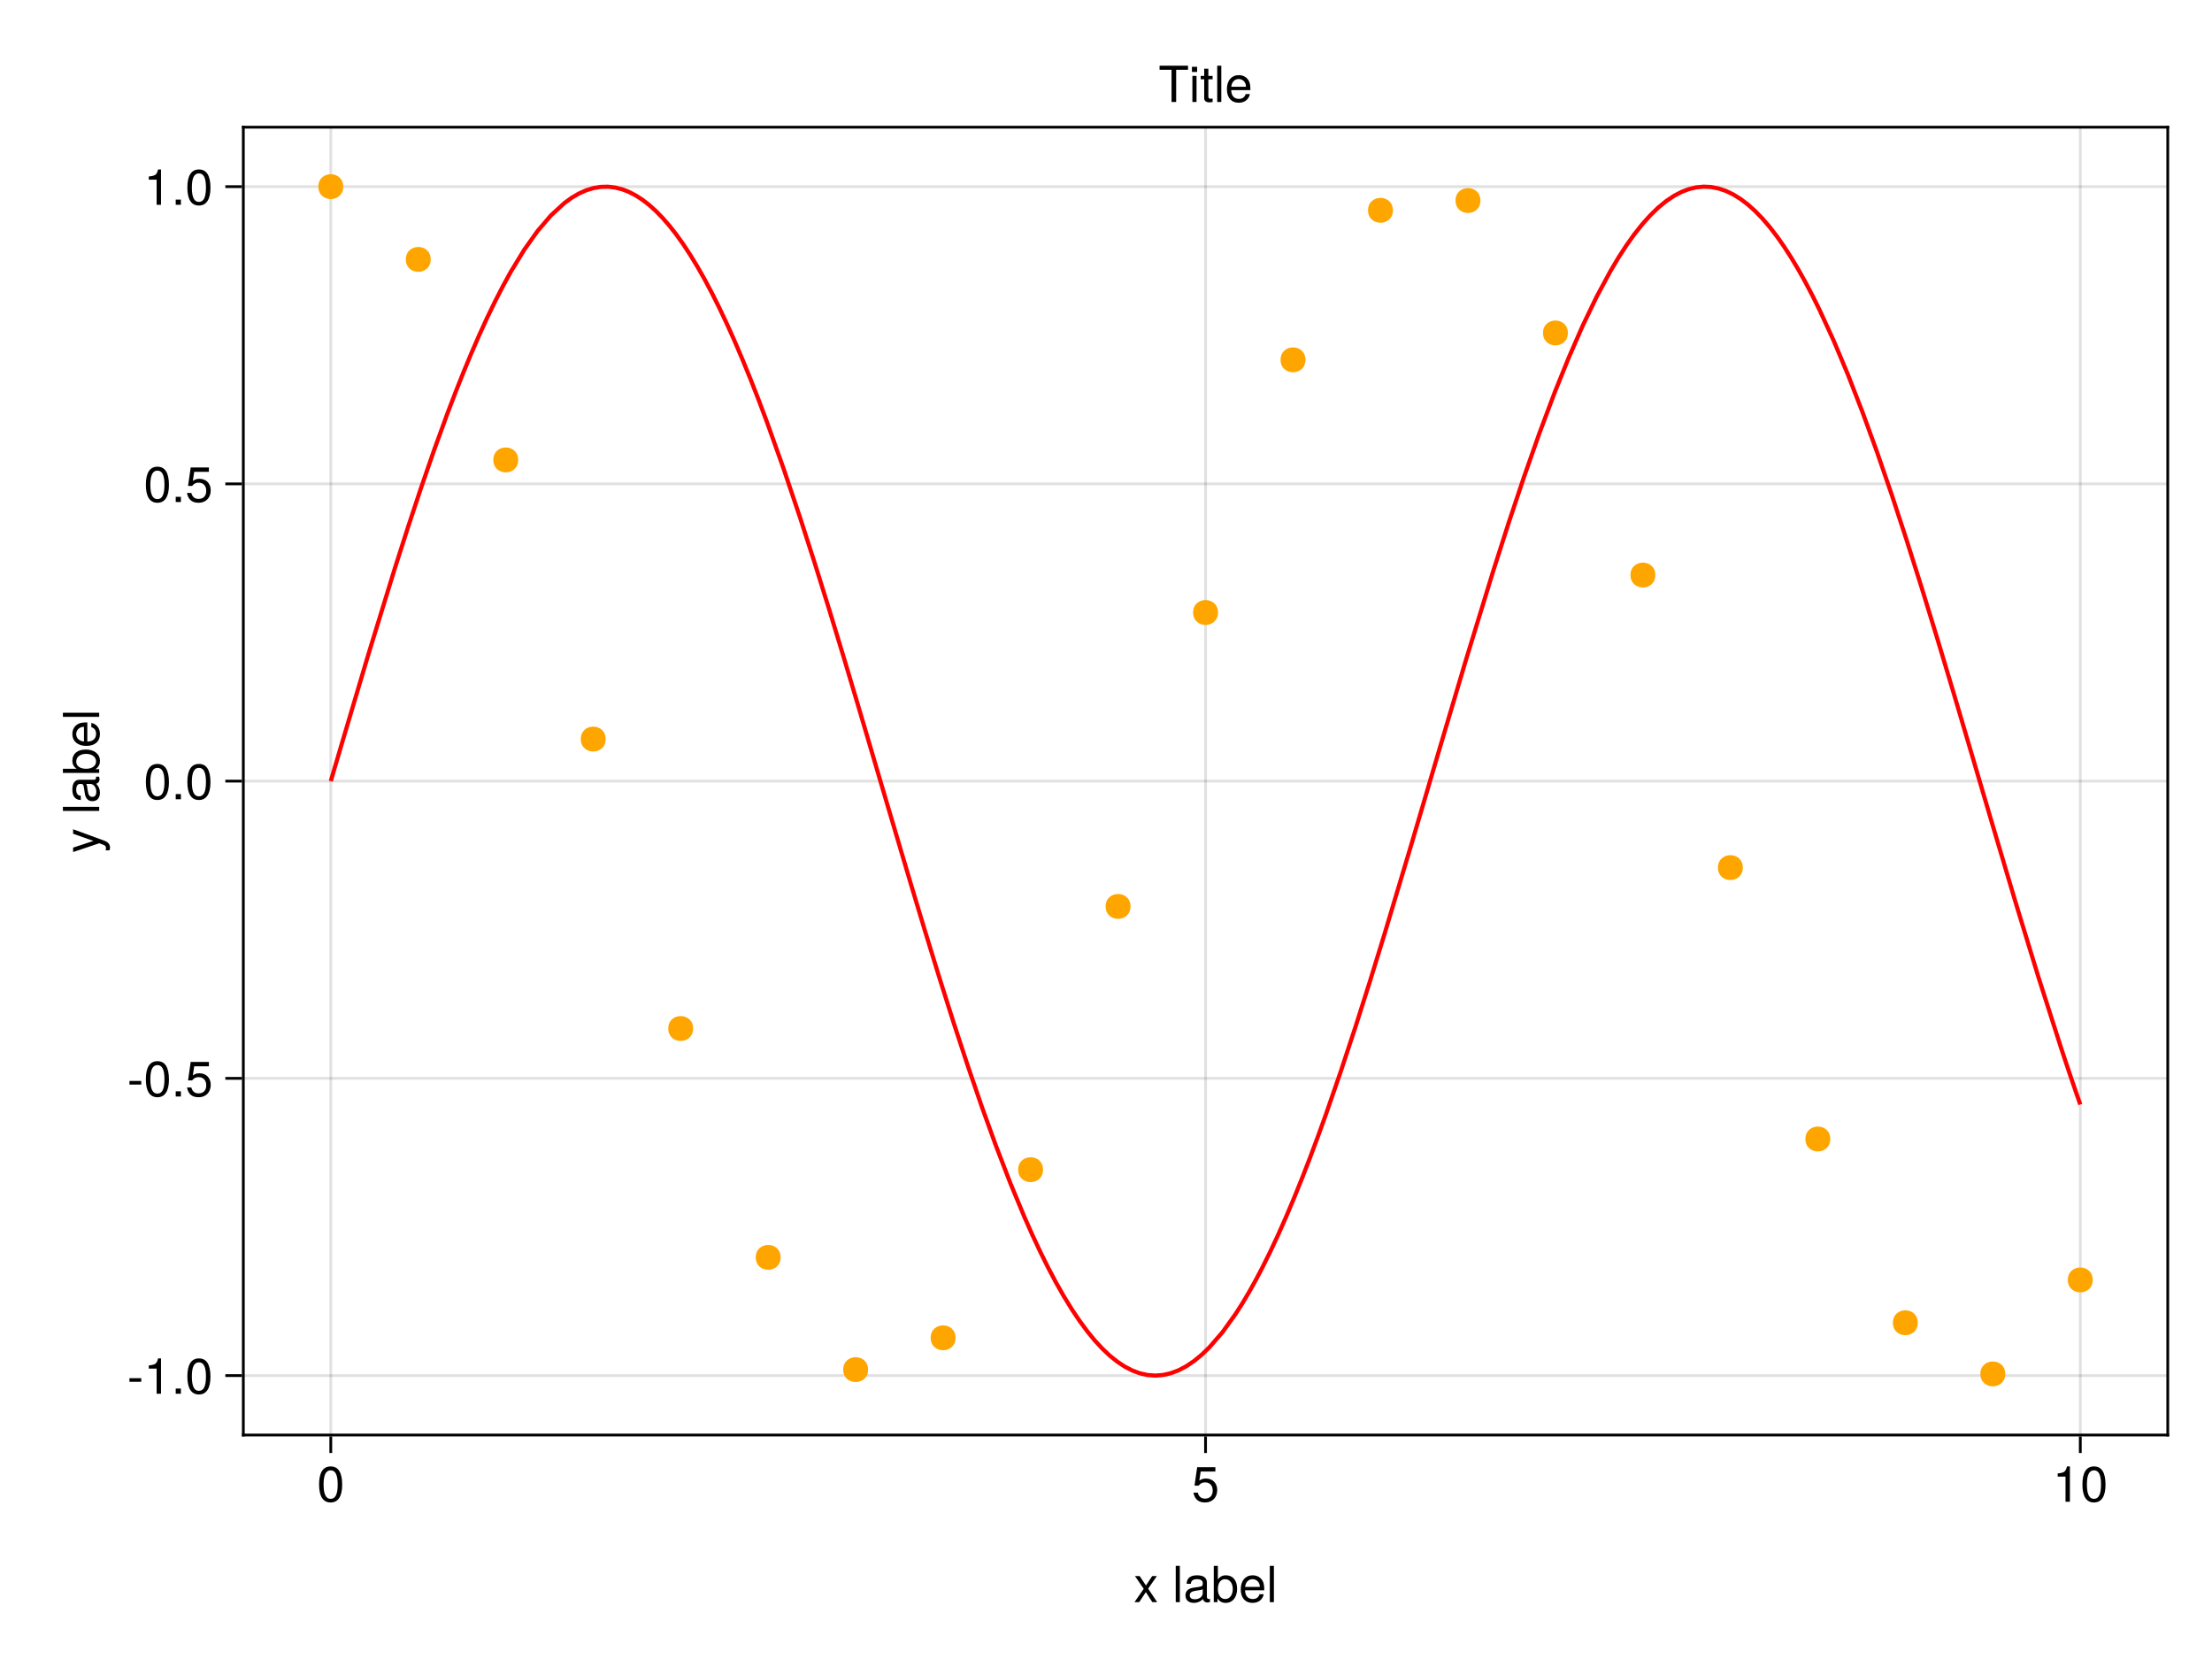<?xml version="1.0" encoding="UTF-8"?>
<svg xmlns="http://www.w3.org/2000/svg" xmlns:xlink="http://www.w3.org/1999/xlink" width="600pt" height="450pt" viewBox="0 0 600 450" version="1.1">
<defs>
<g>
<symbol overflow="visible" id="glyph0-0-sLM16N24">
<path style="stroke:none;" d=""/>
</symbol>
<symbol overflow="visible" id="glyph0-1-sLM16N24">
<path style="stroke:none;" d="M 6.391 0 L 3.938 -3.656 L 6.312 -7.078 L 5.047 -7.078 L 3.344 -4.516 L 1.641 -7.078 L 0.359 -7.078 L 2.734 -3.609 L 0.234 0 L 1.516 0 L 3.312 -2.719 L 5.078 0 Z M 6.391 0 "/>
</symbol>
<symbol overflow="visible" id="glyph0-2-sLM16N24">
<path style="stroke:none;" d="M 6.922 -3.219 C 6.922 -4.234 6.844 -4.891 6.641 -5.406 C 6.188 -6.578 5.109 -7.281 3.781 -7.281 C 1.812 -7.281 0.547 -5.812 0.547 -3.5 C 0.547 -1.172 1.766 0.203 3.75 0.203 C 5.375 0.203 6.5 -0.719 6.781 -2.141 L 5.641 -2.141 C 5.328 -1.219 4.703 -0.844 3.797 -0.844 C 2.625 -0.844 1.734 -1.594 1.719 -3.219 Z M 5.719 -4.219 C 5.719 -4.219 5.719 -4.156 5.703 -4.125 L 1.734 -4.125 C 1.844 -5.391 2.625 -6.234 3.766 -6.234 C 4.875 -6.234 5.719 -5.312 5.719 -4.219 Z M 5.719 -4.219 "/>
</symbol>
<symbol overflow="visible" id="glyph0-3-sLM16N24">
<path style="stroke:none;" d="M 6.922 -3.172 C 6.922 -5.062 5.672 -6.297 3.828 -6.297 C 3.156 -6.297 2.625 -6.125 2.062 -5.719 L 2.438 -8.188 L 6.422 -8.188 L 6.422 -9.375 L 1.484 -9.375 L 0.766 -4.359 L 1.859 -4.359 C 2.422 -5.016 2.875 -5.25 3.625 -5.25 C 4.906 -5.25 5.703 -4.422 5.703 -3.016 C 5.703 -1.641 4.906 -0.844 3.625 -0.844 C 2.578 -0.844 1.938 -1.375 1.656 -2.453 L 0.469 -2.453 C 0.859 -0.547 1.938 0.203 3.641 0.203 C 5.578 0.203 6.922 -1.141 6.922 -3.172 Z M 6.922 -3.172 "/>
</symbol>
<symbol overflow="visible" id="glyph1-0-sLM16N24">
<path style="stroke:none;" d=""/>
</symbol>
<symbol overflow="visible" id="glyph1-1-sLM16N24">
<path style="stroke:none;" d=""/>
</symbol>
<symbol overflow="visible" id="glyph1-2-sLM16N24">
<path style="stroke:none;" d="M 2.031 0 L 2.031 -9.844 L 0.922 -9.844 L 0.922 0 Z M 2.031 0 "/>
</symbol>
<symbol overflow="visible" id="glyph1-3-sLM16N24">
<path style="stroke:none;" d="M 6.844 -4.609 C 6.844 -7.922 5.797 -9.578 3.719 -9.578 C 1.641 -9.578 0.578 -7.891 0.578 -4.688 C 0.578 -1.453 1.656 0.203 3.719 0.203 C 5.734 0.203 6.844 -1.453 6.844 -4.609 Z M 5.625 -4.719 C 5.625 -2 5.016 -0.781 3.688 -0.781 C 2.438 -0.781 1.797 -2.047 1.797 -4.672 C 1.797 -7.297 2.438 -8.516 3.719 -8.516 C 5 -8.516 5.625 -7.281 5.625 -4.719 Z M 5.625 -4.719 "/>
</symbol>
<symbol overflow="visible" id="glyph2-0-sLM16N24">
<path style="stroke:none;" d=""/>
</symbol>
<symbol overflow="visible" id="glyph2-1-sLM16N24">
<path style="stroke:none;" d="M 2.031 0 L 2.031 -9.844 L 0.922 -9.844 L 0.922 0 Z M 2.031 0 "/>
</symbol>
<symbol overflow="visible" id="glyph2-2-sLM16N24">
<path style="stroke:none;" d="M 7.219 -0.031 L 7.219 -0.875 C 7.094 -0.844 7.047 -0.844 6.984 -0.844 C 6.594 -0.844 6.375 -1.047 6.375 -1.406 L 6.375 -5.344 C 6.375 -6.594 5.453 -7.281 3.719 -7.281 C 2 -7.281 0.938 -6.609 0.875 -4.984 L 2.016 -4.984 C 2.109 -5.844 2.625 -6.234 3.672 -6.234 C 4.688 -6.234 5.25 -5.859 5.25 -5.188 L 5.25 -4.891 C 5.25 -4.422 4.969 -4.219 4.078 -4.109 C 2.484 -3.906 2.234 -3.844 1.812 -3.672 C 0.984 -3.328 0.562 -2.703 0.562 -1.844 C 0.562 -0.547 1.453 0.203 2.891 0.203 C 3.797 0.203 4.672 -0.172 5.297 -0.844 C 5.406 -0.297 5.906 0.094 6.453 0.094 C 6.688 0.094 6.859 0.062 7.219 -0.031 Z M 5.25 -2.438 C 5.25 -1.438 4.219 -0.781 3.125 -0.781 C 2.25 -0.781 1.734 -1.094 1.734 -1.859 C 1.734 -2.609 2.234 -2.922 3.438 -3.109 C 4.625 -3.266 4.875 -3.328 5.25 -3.5 Z M 5.25 -2.438 "/>
</symbol>
<symbol overflow="visible" id="glyph2-3-sLM16N24">
<path style="stroke:none;" d="M 7.062 -3.625 C 7.062 -5.906 5.906 -7.281 4.031 -7.281 C 3.062 -7.281 2.375 -6.906 1.844 -6.109 L 1.844 -9.844 L 0.734 -9.844 L 0.734 0 L 1.734 0 L 1.734 -1.016 C 2.281 -0.188 3 0.203 3.984 0.203 C 5.844 0.203 7.062 -1.328 7.062 -3.625 Z M 5.891 -3.547 C 5.891 -1.938 5.047 -0.844 3.828 -0.844 C 2.625 -0.844 1.844 -1.938 1.844 -3.531 C 1.844 -5.203 2.625 -6.281 3.828 -6.219 C 5.078 -6.219 5.891 -5.125 5.891 -3.547 Z M 5.891 -3.547 "/>
</symbol>
<symbol overflow="visible" id="glyph3-0-sLM16N24">
<path style="stroke:none;" d=""/>
</symbol>
<symbol overflow="visible" id="glyph3-1-sLM16N24">
<path style="stroke:none;" d="M 6.844 -4.609 C 6.844 -7.922 5.797 -9.578 3.719 -9.578 C 1.641 -9.578 0.578 -7.891 0.578 -4.688 C 0.578 -1.453 1.656 0.203 3.719 0.203 C 5.734 0.203 6.844 -1.453 6.844 -4.609 Z M 5.625 -4.719 C 5.625 -2 5.016 -0.781 3.688 -0.781 C 2.438 -0.781 1.797 -2.047 1.797 -4.672 C 1.797 -7.297 2.438 -8.516 3.719 -8.516 C 5 -8.516 5.625 -7.281 5.625 -4.719 Z M 5.625 -4.719 "/>
</symbol>
<symbol overflow="visible" id="glyph3-2-sLM16N24">
<path style="stroke:none;" d="M 3.828 -3.234 L 3.828 -4.219 L 0.625 -4.219 L 0.625 -3.234 Z M 3.828 -3.234 "/>
</symbol>
<symbol overflow="visible" id="glyph4-0-sLM16N24">
<path style="stroke:none;" d=""/>
</symbol>
<symbol overflow="visible" id="glyph4-1-sLM16N24">
<path style="stroke:none;" d="M 4.688 0 L 4.688 -9.578 L 3.906 -9.578 C 3.484 -8.094 3.219 -7.891 1.375 -7.672 L 1.375 -6.812 L 3.5 -6.812 L 3.5 0 Z M 4.688 0 "/>
</symbol>
<symbol overflow="visible" id="glyph5-0-sLM16N24">
<path style="stroke:none;" d=""/>
</symbol>
<symbol overflow="visible" id="glyph5-1-sLM16N24">
<path style="stroke:none;" d="M -7.078 -6.453 L -7.078 -5.234 L -1.562 -3.281 L -7.078 -1.469 L -7.078 -0.266 L 0.031 -2.656 L 1.141 -2.234 C 1.641 -2.031 1.844 -1.812 1.844 -1.328 C 1.844 -1.156 1.812 -0.969 1.75 -0.734 L 2.766 -0.734 C 2.891 -0.953 2.938 -1.188 2.938 -1.484 C 2.938 -2.281 2.5 -2.922 1.484 -3.312 Z M -7.078 -6.453 "/>
</symbol>
<symbol overflow="visible" id="glyph5-2-sLM16N24">
<path style="stroke:none;" d="M 0 -2.031 L -9.844 -2.031 L -9.844 -0.922 L 0 -0.922 Z M 0 -2.031 "/>
</symbol>
<symbol overflow="visible" id="glyph5-3-sLM16N24">
<path style="stroke:none;" d="M -3.625 -7.062 C -5.906 -7.062 -7.281 -5.906 -7.281 -4.031 C -7.281 -3.062 -6.906 -2.375 -6.109 -1.844 L -9.844 -1.844 L -9.844 -0.734 L 0 -0.734 L 0 -1.734 L -1.016 -1.734 C -0.188 -2.281 0.203 -3 0.203 -3.984 C 0.203 -5.844 -1.328 -7.062 -3.625 -7.062 Z M -3.547 -5.891 C -1.938 -5.891 -0.844 -5.047 -0.844 -3.828 C -0.844 -2.625 -1.938 -1.844 -3.531 -1.844 C -5.203 -1.844 -6.281 -2.625 -6.219 -3.828 C -6.219 -5.078 -5.125 -5.891 -3.547 -5.891 Z M -3.547 -5.891 "/>
</symbol>
<symbol overflow="visible" id="glyph6-0-sLM16N24">
<path style="stroke:none;" d=""/>
</symbol>
<symbol overflow="visible" id="glyph6-1-sLM16N24">
<path style="stroke:none;" d=""/>
</symbol>
<symbol overflow="visible" id="glyph6-2-sLM16N24">
<path style="stroke:none;" d="M 0 -2.031 L -9.844 -2.031 L -9.844 -0.922 L 0 -0.922 Z M 0 -2.031 "/>
</symbol>
<symbol overflow="visible" id="glyph7-0-sLM16N24">
<path style="stroke:none;" d=""/>
</symbol>
<symbol overflow="visible" id="glyph7-1-sLM16N24">
<path style="stroke:none;" d="M -0.031 -7.219 L -0.875 -7.219 C -0.844 -7.094 -0.844 -7.047 -0.844 -6.984 C -0.844 -6.594 -1.047 -6.375 -1.406 -6.375 L -5.344 -6.375 C -6.594 -6.375 -7.281 -5.453 -7.281 -3.719 C -7.281 -2 -6.609 -0.938 -4.984 -0.875 L -4.984 -2.016 C -5.844 -2.109 -6.234 -2.625 -6.234 -3.672 C -6.234 -4.688 -5.859 -5.25 -5.188 -5.25 L -4.891 -5.25 C -4.422 -5.25 -4.219 -4.969 -4.109 -4.078 C -3.906 -2.484 -3.844 -2.234 -3.672 -1.812 C -3.328 -0.984 -2.703 -0.562 -1.844 -0.562 C -0.547 -0.562 0.203 -1.453 0.203 -2.891 C 0.203 -3.797 -0.172 -4.672 -0.844 -5.297 C -0.297 -5.406 0.094 -5.906 0.094 -6.453 C 0.094 -6.688 0.062 -6.859 -0.031 -7.219 Z M -2.438 -5.25 C -1.438 -5.25 -0.781 -4.219 -0.781 -3.125 C -0.781 -2.25 -1.094 -1.734 -1.859 -1.734 C -2.609 -1.734 -2.922 -2.234 -3.109 -3.438 C -3.266 -4.625 -3.328 -4.875 -3.5 -5.25 Z M -2.438 -5.25 "/>
</symbol>
<symbol overflow="visible" id="glyph8-0-sLM16N24">
<path style="stroke:none;" d=""/>
</symbol>
<symbol overflow="visible" id="glyph8-1-sLM16N24">
<path style="stroke:none;" d="M -3.219 -6.922 C -4.234 -6.922 -4.891 -6.844 -5.406 -6.641 C -6.578 -6.188 -7.281 -5.109 -7.281 -3.781 C -7.281 -1.812 -5.812 -0.547 -3.5 -0.547 C -1.172 -0.547 0.203 -1.766 0.203 -3.75 C 0.203 -5.375 -0.719 -6.5 -2.141 -6.781 L -2.141 -5.641 C -1.219 -5.328 -0.844 -4.703 -0.844 -3.797 C -0.844 -2.625 -1.594 -1.734 -3.219 -1.719 Z M -4.219 -5.719 C -4.219 -5.719 -4.156 -5.719 -4.125 -5.703 L -4.125 -1.734 C -5.391 -1.844 -6.234 -2.625 -6.234 -3.766 C -6.234 -4.875 -5.312 -5.719 -4.219 -5.719 Z M -4.219 -5.719 "/>
</symbol>
<symbol overflow="visible" id="glyph9-0-sLM16N24">
<path style="stroke:none;" d=""/>
</symbol>
<symbol overflow="visible" id="glyph9-1-sLM16N24">
<path style="stroke:none;" d="M 4.688 0 L 4.688 -9.578 L 3.906 -9.578 C 3.484 -8.094 3.219 -7.891 1.375 -7.672 L 1.375 -6.812 L 3.5 -6.812 L 3.5 0 Z M 4.688 0 "/>
</symbol>
<symbol overflow="visible" id="glyph9-2-sLM16N24">
<path style="stroke:none;" d="M 6.844 -4.609 C 6.844 -7.922 5.797 -9.578 3.719 -9.578 C 1.641 -9.578 0.578 -7.891 0.578 -4.688 C 0.578 -1.453 1.656 0.203 3.719 0.203 C 5.734 0.203 6.844 -1.453 6.844 -4.609 Z M 5.625 -4.719 C 5.625 -2 5.016 -0.781 3.688 -0.781 C 2.438 -0.781 1.797 -2.047 1.797 -4.672 C 1.797 -7.297 2.438 -8.516 3.719 -8.516 C 5 -8.516 5.625 -7.281 5.625 -4.719 Z M 5.625 -4.719 "/>
</symbol>
<symbol overflow="visible" id="glyph10-0-sLM16N24">
<path style="stroke:none;" d=""/>
</symbol>
<symbol overflow="visible" id="glyph10-1-sLM16N24">
<path style="stroke:none;" d="M 2.578 0 L 2.578 -1.406 L 1.172 -1.406 L 1.172 0 Z M 2.578 0 "/>
</symbol>
<symbol overflow="visible" id="glyph11-0-sLM16N24">
<path style="stroke:none;" d=""/>
</symbol>
<symbol overflow="visible" id="glyph11-1-sLM16N24">
<path style="stroke:none;" d="M 3.828 -3.234 L 3.828 -4.219 L 0.625 -4.219 L 0.625 -3.234 Z M 3.828 -3.234 "/>
</symbol>
<symbol overflow="visible" id="glyph12-0-sLM16N24">
<path style="stroke:none;" d=""/>
</symbol>
<symbol overflow="visible" id="glyph12-1-sLM16N24">
<path style="stroke:none;" d="M 6.844 -4.609 C 6.844 -7.922 5.797 -9.578 3.719 -9.578 C 1.641 -9.578 0.578 -7.891 0.578 -4.688 C 0.578 -1.453 1.656 0.203 3.719 0.203 C 5.734 0.203 6.844 -1.453 6.844 -4.609 Z M 5.625 -4.719 C 5.625 -2 5.016 -0.781 3.688 -0.781 C 2.438 -0.781 1.797 -2.047 1.797 -4.672 C 1.797 -7.297 2.438 -8.516 3.719 -8.516 C 5 -8.516 5.625 -7.281 5.625 -4.719 Z M 5.625 -4.719 "/>
</symbol>
<symbol overflow="visible" id="glyph12-2-sLM16N24">
<path style="stroke:none;" d="M 6.922 -3.172 C 6.922 -5.062 5.672 -6.297 3.828 -6.297 C 3.156 -6.297 2.625 -6.125 2.062 -5.719 L 2.438 -8.188 L 6.422 -8.188 L 6.422 -9.375 L 1.484 -9.375 L 0.766 -4.359 L 1.859 -4.359 C 2.422 -5.016 2.875 -5.25 3.625 -5.25 C 4.906 -5.25 5.703 -4.422 5.703 -3.016 C 5.703 -1.641 4.906 -0.844 3.625 -0.844 C 2.578 -0.844 1.938 -1.375 1.656 -2.453 L 0.469 -2.453 C 0.859 -0.547 1.938 0.203 3.641 0.203 C 5.578 0.203 6.922 -1.141 6.922 -3.172 Z M 6.922 -3.172 "/>
</symbol>
<symbol overflow="visible" id="glyph13-0-sLM16N24">
<path style="stroke:none;" d=""/>
</symbol>
<symbol overflow="visible" id="glyph13-1-sLM16N24">
<path style="stroke:none;" d="M 2.578 0 L 2.578 -1.406 L 1.172 -1.406 L 1.172 0 Z M 2.578 0 "/>
</symbol>
<symbol overflow="visible" id="glyph14-0-sLM16N24">
<path style="stroke:none;" d=""/>
</symbol>
<symbol overflow="visible" id="glyph14-1-sLM16N24">
<path style="stroke:none;" d="M 6.844 -4.609 C 6.844 -7.922 5.797 -9.578 3.719 -9.578 C 1.641 -9.578 0.578 -7.891 0.578 -4.688 C 0.578 -1.453 1.656 0.203 3.719 0.203 C 5.734 0.203 6.844 -1.453 6.844 -4.609 Z M 5.625 -4.719 C 5.625 -2 5.016 -0.781 3.688 -0.781 C 2.438 -0.781 1.797 -2.047 1.797 -4.672 C 1.797 -7.297 2.438 -8.516 3.719 -8.516 C 5 -8.516 5.625 -7.281 5.625 -4.719 Z M 5.625 -4.719 "/>
</symbol>
<symbol overflow="visible" id="glyph14-2-sLM16N24">
<path style="stroke:none;" d="M 6.922 -3.172 C 6.922 -5.062 5.672 -6.297 3.828 -6.297 C 3.156 -6.297 2.625 -6.125 2.062 -5.719 L 2.438 -8.188 L 6.422 -8.188 L 6.422 -9.375 L 1.484 -9.375 L 0.766 -4.359 L 1.859 -4.359 C 2.422 -5.016 2.875 -5.25 3.625 -5.25 C 4.906 -5.25 5.703 -4.422 5.703 -3.016 C 5.703 -1.641 4.906 -0.844 3.625 -0.844 C 2.578 -0.844 1.938 -1.375 1.656 -2.453 L 0.469 -2.453 C 0.859 -0.547 1.938 0.203 3.641 0.203 C 5.578 0.203 6.922 -1.141 6.922 -3.172 Z M 6.922 -3.172 "/>
</symbol>
<symbol overflow="visible" id="glyph15-0-sLM16N24">
<path style="stroke:none;" d=""/>
</symbol>
<symbol overflow="visible" id="glyph15-1-sLM16N24">
<path style="stroke:none;" d="M 2.578 0 L 2.578 -1.406 L 1.172 -1.406 L 1.172 0 Z M 2.578 0 "/>
</symbol>
<symbol overflow="visible" id="glyph16-0-sLM16N24">
<path style="stroke:none;" d=""/>
</symbol>
<symbol overflow="visible" id="glyph16-1-sLM16N24">
<path style="stroke:none;" d="M 4.688 0 L 4.688 -9.578 L 3.906 -9.578 C 3.484 -8.094 3.219 -7.891 1.375 -7.672 L 1.375 -6.812 L 3.5 -6.812 L 3.5 0 Z M 4.688 0 "/>
</symbol>
<symbol overflow="visible" id="glyph16-2-sLM16N24">
<path style="stroke:none;" d="M 6.844 -4.609 C 6.844 -7.922 5.797 -9.578 3.719 -9.578 C 1.641 -9.578 0.578 -7.891 0.578 -4.688 C 0.578 -1.453 1.656 0.203 3.719 0.203 C 5.734 0.203 6.844 -1.453 6.844 -4.609 Z M 5.625 -4.719 C 5.625 -2 5.016 -0.781 3.688 -0.781 C 2.438 -0.781 1.797 -2.047 1.797 -4.672 C 1.797 -7.297 2.438 -8.516 3.719 -8.516 C 5 -8.516 5.625 -7.281 5.625 -4.719 Z M 5.625 -4.719 "/>
</symbol>
<symbol overflow="visible" id="glyph17-0-sLM16N24">
<path style="stroke:none;" d=""/>
</symbol>
<symbol overflow="visible" id="glyph17-1-sLM16N24">
<path style="stroke:none;" d="M 2.578 0 L 2.578 -1.406 L 1.172 -1.406 L 1.172 0 Z M 2.578 0 "/>
</symbol>
<symbol overflow="visible" id="glyph18-0-sLM16N24">
<path style="stroke:none;" d=""/>
</symbol>
<symbol overflow="visible" id="glyph18-1-sLM16N24">
<path style="stroke:none;" d="M 8 -8.734 L 8 -9.844 L 0.281 -9.844 L 0.281 -8.734 L 3.531 -8.734 L 3.531 0 L 4.781 0 L 4.781 -8.734 Z M 8 -8.734 "/>
</symbol>
<symbol overflow="visible" id="glyph18-2-sLM16N24">
<path style="stroke:none;" d="M 2.062 0 L 2.062 -7.078 L 0.938 -7.078 L 0.938 0 Z M 2.219 -8.141 L 2.219 -9.547 L 0.812 -9.547 L 0.812 -8.141 Z M 2.219 -8.141 "/>
</symbol>
<symbol overflow="visible" id="glyph18-3-sLM16N24">
<path style="stroke:none;" d="M 6.922 -3.219 C 6.922 -4.234 6.844 -4.891 6.641 -5.406 C 6.188 -6.578 5.109 -7.281 3.781 -7.281 C 1.812 -7.281 0.547 -5.812 0.547 -3.5 C 0.547 -1.172 1.766 0.203 3.75 0.203 C 5.375 0.203 6.5 -0.719 6.781 -2.141 L 5.641 -2.141 C 5.328 -1.219 4.703 -0.844 3.797 -0.844 C 2.625 -0.844 1.734 -1.594 1.719 -3.219 Z M 5.719 -4.219 C 5.719 -4.219 5.719 -4.156 5.703 -4.125 L 1.734 -4.125 C 1.844 -5.391 2.625 -6.234 3.766 -6.234 C 4.875 -6.234 5.719 -5.312 5.719 -4.219 Z M 5.719 -4.219 "/>
</symbol>
<symbol overflow="visible" id="glyph19-0-sLM16N24">
<path style="stroke:none;" d=""/>
</symbol>
<symbol overflow="visible" id="glyph19-1-sLM16N24">
<path style="stroke:none;" d="M 3.422 0 L 3.422 -0.938 C 3.281 -0.906 3.109 -0.891 2.891 -0.891 C 2.406 -0.891 2.266 -1.031 2.266 -1.531 L 2.266 -6.156 L 3.422 -6.156 L 3.422 -7.078 L 2.266 -7.078 L 2.266 -9.016 L 1.141 -9.016 L 1.141 -7.078 L 0.188 -7.078 L 0.188 -6.156 L 1.141 -6.156 L 1.141 -1.031 C 1.141 -0.312 1.641 0.094 2.516 0.094 C 2.781 0.094 3.047 0.062 3.422 0 Z M 3.422 0 "/>
</symbol>
<symbol overflow="visible" id="glyph20-0-sLM16N24">
<path style="stroke:none;" d=""/>
</symbol>
<symbol overflow="visible" id="glyph20-1-sLM16N24">
<path style="stroke:none;" d="M 2.031 0 L 2.031 -9.844 L 0.922 -9.844 L 0.922 0 Z M 2.031 0 "/>
</symbol>
</g>
<clipPath id="clip1-sLM16N24">
  <path d="M 73 34.5 L 581 34.5 L 581 389.25 L 73 389.25 Z M 73 34.5 "/>
</clipPath>
</defs>
<g id="surface1-sLM16N24">
<rect x="0" y="0" width="600" height="450" style="fill:rgb(100%,100%,100%);fill-opacity:1;stroke:none;"/>
<path style=" stroke:none;fill-rule:nonzero;fill:rgb(100%,100%,100%);fill-opacity:1;" d="M 66 389.25 L 588 389.25 L 588 34.5 L 66 34.5 Z M 66 389.25 "/>
<path style="fill:none;stroke-width:1;stroke-linecap:butt;stroke-linejoin:miter;stroke:rgb(0%,0%,0%);stroke-opacity:0.12;stroke-miterlimit:10;" d="M 119.635 519 L 119.635 46 " transform="matrix(0.75,0,0,0.75,0,0)"/>
<path style="fill:none;stroke-width:1;stroke-linecap:butt;stroke-linejoin:miter;stroke:rgb(0%,0%,0%);stroke-opacity:0.12;stroke-miterlimit:10;" d="M 436 519 L 436 46 " transform="matrix(0.75,0,0,0.75,0,0)"/>
<path style="fill:none;stroke-width:1;stroke-linecap:butt;stroke-linejoin:miter;stroke:rgb(0%,0%,0%);stroke-opacity:0.12;stroke-miterlimit:10;" d="M 752.365 519 L 752.365 46 " transform="matrix(0.75,0,0,0.75,0,0)"/>
<path style="fill:none;stroke-width:1;stroke-linecap:butt;stroke-linejoin:miter;stroke:rgb(0%,0%,0%);stroke-opacity:0.12;stroke-miterlimit:10;" d="M 88 497.5 L 784 497.5 " transform="matrix(0.75,0,0,0.75,0,0)"/>
<path style="fill:none;stroke-width:1;stroke-linecap:butt;stroke-linejoin:miter;stroke:rgb(0%,0%,0%);stroke-opacity:0.12;stroke-miterlimit:10;" d="M 88 390 L 784 390 " transform="matrix(0.75,0,0,0.75,0,0)"/>
<path style="fill:none;stroke-width:1;stroke-linecap:butt;stroke-linejoin:miter;stroke:rgb(0%,0%,0%);stroke-opacity:0.12;stroke-miterlimit:10;" d="M 88 282.5 L 784 282.5 " transform="matrix(0.75,0,0,0.75,0,0)"/>
<path style="fill:none;stroke-width:1;stroke-linecap:butt;stroke-linejoin:miter;stroke:rgb(0%,0%,0%);stroke-opacity:0.12;stroke-miterlimit:10;" d="M 88 175 L 784 175 " transform="matrix(0.75,0,0,0.75,0,0)"/>
<path style="fill:none;stroke-width:1;stroke-linecap:butt;stroke-linejoin:miter;stroke:rgb(0%,0%,0%);stroke-opacity:0.12;stroke-miterlimit:10;" d="M 88 67.5 L 784 67.5 " transform="matrix(0.75,0,0,0.75,0,0)"/>
<g style="fill:rgb(0%,0%,0%);fill-opacity:1;">
  <use xlink:href="#glyph0-1-sLM16N24" x="307.492" y="434.578"/>
</g>
<g style="fill:rgb(0%,0%,0%);fill-opacity:1;">
  <use xlink:href="#glyph1-1-sLM16N24" x="314.242" y="434.578"/>
</g>
<g style="fill:rgb(0%,0%,0%);fill-opacity:1;">
  <use xlink:href="#glyph2-1-sLM16N24" x="317.996" y="434.578"/>
</g>
<g style="fill:rgb(0%,0%,0%);fill-opacity:1;">
  <use xlink:href="#glyph2-2-sLM16N24" x="320.992" y="434.578"/>
</g>
<g style="fill:rgb(0%,0%,0%);fill-opacity:1;">
  <use xlink:href="#glyph2-3-sLM16N24" x="328.5" y="434.578"/>
</g>
<g style="fill:rgb(0%,0%,0%);fill-opacity:1;">
  <use xlink:href="#glyph0-2-sLM16N24" x="336.004" y="434.578"/>
</g>
<g style="fill:rgb(0%,0%,0%);fill-opacity:1;">
  <use xlink:href="#glyph1-2-sLM16N24" x="343.512" y="434.578"/>
</g>
<g style="fill:rgb(0%,0%,0%);fill-opacity:1;">
  <use xlink:href="#glyph3-1-sLM16N24" x="85.973" y="407.34"/>
</g>
<g style="fill:rgb(0%,0%,0%);fill-opacity:1;">
  <use xlink:href="#glyph0-3-sLM16N24" x="323.246" y="407.34"/>
</g>
<g style="fill:rgb(0%,0%,0%);fill-opacity:1;">
  <use xlink:href="#glyph4-1-sLM16N24" x="556.766" y="407.34"/>
</g>
<g style="fill:rgb(0%,0%,0%);fill-opacity:1;">
  <use xlink:href="#glyph1-3-sLM16N24" x="564.273" y="407.34"/>
</g>
<g style="fill:rgb(0%,0%,0%);fill-opacity:1;">
  <use xlink:href="#glyph5-1-sLM16N24" x="26.906" y="231.383"/>
</g>
<g style="fill:rgb(0%,0%,0%);fill-opacity:1;">
  <use xlink:href="#glyph6-1-sLM16N24" x="26.906" y="224.633"/>
</g>
<g style="fill:rgb(0%,0%,0%);fill-opacity:1;">
  <use xlink:href="#glyph5-2-sLM16N24" x="26.906" y="220.879"/>
</g>
<g style="fill:rgb(0%,0%,0%);fill-opacity:1;">
  <use xlink:href="#glyph7-1-sLM16N24" x="26.906" y="217.883"/>
</g>
<g style="fill:rgb(0%,0%,0%);fill-opacity:1;">
  <use xlink:href="#glyph5-3-sLM16N24" x="26.906" y="210.375"/>
</g>
<g style="fill:rgb(0%,0%,0%);fill-opacity:1;">
  <use xlink:href="#glyph8-1-sLM16N24" x="26.906" y="202.871"/>
</g>
<g style="fill:rgb(0%,0%,0%);fill-opacity:1;">
  <use xlink:href="#glyph6-2-sLM16N24" x="26.906" y="195.363"/>
</g>
<g style="fill:rgb(0%,0%,0%);fill-opacity:1;">
  <use xlink:href="#glyph3-2-sLM16N24" x="34.488" y="378.047"/>
</g>
<g style="fill:rgb(0%,0%,0%);fill-opacity:1;">
  <use xlink:href="#glyph9-1-sLM16N24" x="38.984" y="378.047"/>
</g>
<g style="fill:rgb(0%,0%,0%);fill-opacity:1;">
  <use xlink:href="#glyph10-1-sLM16N24" x="46.492" y="378.047"/>
</g>
<g style="fill:rgb(0%,0%,0%);fill-opacity:1;">
  <use xlink:href="#glyph9-2-sLM16N24" x="50.242" y="378.047"/>
</g>
<g style="fill:rgb(0%,0%,0%);fill-opacity:1;">
  <use xlink:href="#glyph11-1-sLM16N24" x="34.488" y="297.422"/>
</g>
<g style="fill:rgb(0%,0%,0%);fill-opacity:1;">
  <use xlink:href="#glyph12-1-sLM16N24" x="38.984" y="297.422"/>
</g>
<g style="fill:rgb(0%,0%,0%);fill-opacity:1;">
  <use xlink:href="#glyph13-1-sLM16N24" x="46.492" y="297.422"/>
</g>
<g style="fill:rgb(0%,0%,0%);fill-opacity:1;">
  <use xlink:href="#glyph12-2-sLM16N24" x="50.242" y="297.422"/>
</g>
<g style="fill:rgb(0%,0%,0%);fill-opacity:1;">
  <use xlink:href="#glyph9-2-sLM16N24" x="38.984" y="216.797"/>
</g>
<g style="fill:rgb(0%,0%,0%);fill-opacity:1;">
  <use xlink:href="#glyph10-1-sLM16N24" x="46.492" y="216.797"/>
</g>
<g style="fill:rgb(0%,0%,0%);fill-opacity:1;">
  <use xlink:href="#glyph9-2-sLM16N24" x="50.242" y="216.797"/>
</g>
<g style="fill:rgb(0%,0%,0%);fill-opacity:1;">
  <use xlink:href="#glyph14-1-sLM16N24" x="38.984" y="136.172"/>
</g>
<g style="fill:rgb(0%,0%,0%);fill-opacity:1;">
  <use xlink:href="#glyph15-1-sLM16N24" x="46.492" y="136.172"/>
</g>
<g style="fill:rgb(0%,0%,0%);fill-opacity:1;">
  <use xlink:href="#glyph14-2-sLM16N24" x="50.242" y="136.172"/>
</g>
<g style="fill:rgb(0%,0%,0%);fill-opacity:1;">
  <use xlink:href="#glyph16-1-sLM16N24" x="38.984" y="55.547"/>
</g>
<g style="fill:rgb(0%,0%,0%);fill-opacity:1;">
  <use xlink:href="#glyph17-1-sLM16N24" x="46.492" y="55.547"/>
</g>
<g style="fill:rgb(0%,0%,0%);fill-opacity:1;">
  <use xlink:href="#glyph16-2-sLM16N24" x="50.242" y="55.547"/>
</g>
<g style="fill:rgb(0%,0%,0%);fill-opacity:1;">
  <use xlink:href="#glyph18-1-sLM16N24" x="314.25" y="27.664"/>
</g>
<g style="fill:rgb(0%,0%,0%);fill-opacity:1;">
  <use xlink:href="#glyph18-2-sLM16N24" x="322.496" y="27.664"/>
</g>
<g style="fill:rgb(0%,0%,0%);fill-opacity:1;">
  <use xlink:href="#glyph19-1-sLM16N24" x="325.496" y="27.664"/>
</g>
<g style="fill:rgb(0%,0%,0%);fill-opacity:1;">
  <use xlink:href="#glyph20-1-sLM16N24" x="329.246" y="27.664"/>
</g>
<g style="fill:rgb(0%,0%,0%);fill-opacity:1;">
  <use xlink:href="#glyph18-3-sLM16N24" x="332.246" y="27.664"/>
</g>
<g clip-path="url(#clip1-sLM16N24)" clip-rule="nonzero">
<path style="fill:none;stroke-width:1.5;stroke-linecap:butt;stroke-linejoin:miter;stroke:rgb(100%,0%,0%);stroke-opacity:1;stroke-miterlimit:10;" d="M 119.635 282.5 L 121.698 275.5 L 122.724 272.005 L 123.755 268.51 L 133.276 236.505 L 142.802 205.536 L 147.562 190.661 L 152.323 176.307 L 157.083 162.552 L 161.844 149.479 L 164.708 141.979 L 167.568 134.766 L 170.427 127.854 L 173.292 121.26 L 176.151 114.995 L 179.016 109.073 L 181.875 103.505 L 184.734 98.307 L 189.573 90.37 L 194.411 83.562 L 199.25 77.917 L 204.089 73.464 L 206.719 71.552 L 209.344 70.01 L 211.974 68.833 L 214.599 68.026 L 217.229 67.589 L 219.859 67.521 L 222.484 67.823 L 225.115 68.495 L 227.536 69.443 L 229.958 70.703 L 232.38 72.271 L 234.802 74.151 L 237.224 76.333 L 239.651 78.823 L 242.073 81.604 L 244.495 84.682 L 247.094 88.307 L 249.688 92.26 L 252.286 96.531 L 254.885 101.115 L 257.479 106.005 L 260.078 111.193 L 262.677 116.667 L 265.276 122.422 L 268.281 129.427 L 271.292 136.781 L 274.302 144.458 L 277.312 152.453 L 283.328 169.302 L 289.349 187.172 L 294.698 203.786 L 300.047 220.958 L 305.396 238.573 L 310.745 256.5 L 320.125 288.312 L 329.505 319.995 L 334.62 336.964 L 339.734 353.578 L 344.844 369.729 L 349.958 385.307 L 355.104 400.302 L 360.25 414.521 L 365.391 427.865 L 370.536 440.25 L 373.38 446.651 L 376.224 452.724 L 379.068 458.453 L 381.911 463.828 L 384.755 468.833 L 387.599 473.464 L 390.443 477.708 L 393.286 481.562 L 395.99 484.854 L 398.698 487.776 L 401.401 490.318 L 404.109 492.484 L 406.812 494.266 L 409.521 495.661 L 412.224 496.667 L 414.932 497.281 L 417.745 497.5 L 420.557 497.297 L 423.37 496.667 L 426.188 495.615 L 429 494.141 L 431.812 492.25 L 434.625 489.948 L 437.438 487.229 L 442.177 481.745 L 446.911 475.146 L 449.281 471.438 L 451.646 467.469 L 454.016 463.234 L 456.385 458.75 L 459.276 452.943 L 462.167 446.781 L 465.057 440.271 L 467.948 433.438 L 470.839 426.281 L 473.734 418.833 L 476.625 411.094 L 479.516 403.089 L 484.812 387.781 L 490.109 371.74 L 495.406 355.068 L 500.703 337.891 L 510.49 305.229 L 520.276 272.026 L 530.188 238.651 L 540.099 206.349 L 545.651 189.016 L 551.208 172.401 L 556.76 156.635 L 562.312 141.839 L 567.349 129.365 L 572.38 117.854 L 577.411 107.391 L 582.448 98.031 L 585.328 93.198 L 588.208 88.75 L 591.089 84.708 L 593.974 81.078 L 596.854 77.865 L 599.734 75.073 L 602.615 72.714 L 605.495 70.792 L 608.167 69.401 L 610.833 68.385 L 613.5 67.755 L 616.167 67.505 L 618.833 67.635 L 621.505 68.151 L 624.172 69.047 L 626.839 70.318 L 629.469 71.948 L 632.099 73.938 L 634.729 76.286 L 637.359 78.99 L 639.99 82.047 L 642.62 85.453 L 645.25 89.198 L 647.88 93.276 L 650.432 97.547 L 652.984 102.12 L 655.542 106.99 L 658.094 112.141 L 663.203 123.271 L 668.307 135.438 L 673.542 148.906 L 678.781 163.286 L 684.016 178.479 L 689.25 194.391 L 694.984 212.505 L 700.724 231.198 L 706.458 250.312 L 712.193 269.688 L 720.526 297.979 L 728.859 326.005 L 737.193 353.276 L 745.526 379.323 L 747.234 384.474 L 748.943 389.552 L 750.656 394.547 L 752.365 399.464 " transform="matrix(0.75,0,0,0.75,0,0)"/>
</g>
<path style=" stroke:none;fill-rule:nonzero;fill:rgb(100%,64.706%,0%);fill-opacity:1;" d="M 93.102 50.625 C 93.102 55.125 86.352 55.125 86.352 50.625 C 86.352 46.125 93.102 46.125 93.102 50.625 "/>
<path style=" stroke:none;fill-rule:nonzero;fill:rgb(100%,64.706%,0%);fill-opacity:1;" d="M 116.828 70.363 C 116.828 74.863 110.078 74.863 110.078 70.363 C 110.078 65.863 116.828 65.863 116.828 70.363 "/>
<path style=" stroke:none;fill-rule:nonzero;fill:rgb(100%,64.706%,0%);fill-opacity:1;" d="M 140.559 124.75 C 140.559 129.25 133.809 129.25 133.809 124.75 C 133.809 120.25 140.559 120.25 140.559 124.75 "/>
<path style=" stroke:none;fill-rule:nonzero;fill:rgb(100%,64.706%,0%);fill-opacity:1;" d="M 164.285 200.469 C 164.285 204.969 157.535 204.969 157.535 200.469 C 157.535 195.969 164.285 195.969 164.285 200.469 "/>
<path style=" stroke:none;fill-rule:nonzero;fill:rgb(100%,64.706%,0%);fill-opacity:1;" d="M 188.012 278.98 C 188.012 283.48 181.262 283.48 181.262 278.98 C 181.262 274.48 188.012 274.48 188.012 278.98 "/>
<path style=" stroke:none;fill-rule:nonzero;fill:rgb(100%,64.706%,0%);fill-opacity:1;" d="M 211.738 341.059 C 211.738 345.559 204.988 345.559 204.988 341.059 C 204.988 336.559 211.738 336.559 211.738 341.059 "/>
<path style=" stroke:none;fill-rule:nonzero;fill:rgb(100%,64.706%,0%);fill-opacity:1;" d="M 235.465 371.512 C 235.465 376.012 228.715 376.012 228.715 371.512 C 228.715 367.012 235.465 367.012 235.465 371.512 "/>
<path style=" stroke:none;fill-rule:nonzero;fill:rgb(100%,64.706%,0%);fill-opacity:1;" d="M 259.191 362.879 C 259.191 367.379 252.441 367.379 252.441 362.879 C 252.441 358.379 259.191 358.379 259.191 362.879 "/>
<path style=" stroke:none;fill-rule:nonzero;fill:rgb(100%,64.706%,0%);fill-opacity:1;" d="M 282.922 317.273 C 282.922 321.773 276.172 321.773 276.172 317.273 C 276.172 312.773 282.922 312.773 282.922 317.273 "/>
<path style=" stroke:none;fill-rule:nonzero;fill:rgb(100%,64.706%,0%);fill-opacity:1;" d="M 306.648 245.867 C 306.648 250.367 299.898 250.367 299.898 245.867 C 299.898 241.367 306.648 241.367 306.648 245.867 "/>
<path style=" stroke:none;fill-rule:nonzero;fill:rgb(100%,64.706%,0%);fill-opacity:1;" d="M 330.375 166.133 C 330.375 170.633 323.625 170.633 323.625 166.133 C 323.625 161.633 330.375 161.633 330.375 166.133 "/>
<path style=" stroke:none;fill-rule:nonzero;fill:rgb(100%,64.706%,0%);fill-opacity:1;" d="M 354.102 97.602 C 354.102 102.102 347.352 102.102 347.352 97.602 C 347.352 93.102 354.102 93.102 354.102 97.602 "/>
<path style=" stroke:none;fill-rule:nonzero;fill:rgb(100%,64.706%,0%);fill-opacity:1;" d="M 377.828 57.047 C 377.828 61.547 371.078 61.547 371.078 57.047 C 371.078 52.547 377.828 52.547 377.828 57.047 "/>
<path style=" stroke:none;fill-rule:nonzero;fill:rgb(100%,64.706%,0%);fill-opacity:1;" d="M 401.559 54.398 C 401.559 58.898 394.809 58.898 394.809 54.398 C 394.809 49.898 401.559 49.898 401.559 54.398 "/>
<path style=" stroke:none;fill-rule:nonzero;fill:rgb(100%,64.706%,0%);fill-opacity:1;" d="M 425.285 90.309 C 425.285 94.809 418.535 94.809 418.535 90.309 C 418.535 85.809 425.285 85.809 425.285 90.309 "/>
<path style=" stroke:none;fill-rule:nonzero;fill:rgb(100%,64.706%,0%);fill-opacity:1;" d="M 449.012 155.98 C 449.012 160.48 442.262 160.48 442.262 155.98 C 442.262 151.48 449.012 151.48 449.012 155.98 "/>
<path style=" stroke:none;fill-rule:nonzero;fill:rgb(100%,64.706%,0%);fill-opacity:1;" d="M 472.738 235.336 C 472.738 239.836 465.988 239.836 465.988 235.336 C 465.988 230.836 472.738 230.836 472.738 235.336 "/>
<path style=" stroke:none;fill-rule:nonzero;fill:rgb(100%,64.706%,0%);fill-opacity:1;" d="M 496.465 308.949 C 496.465 313.449 489.715 313.449 489.715 308.949 C 489.715 304.449 496.465 304.449 496.465 308.949 "/>
<path style=" stroke:none;fill-rule:nonzero;fill:rgb(100%,64.706%,0%);fill-opacity:1;" d="M 520.191 358.793 C 520.191 363.293 513.441 363.293 513.441 358.793 C 513.441 354.293 520.191 354.293 520.191 358.793 "/>
<path style=" stroke:none;fill-rule:nonzero;fill:rgb(100%,64.706%,0%);fill-opacity:1;" d="M 543.922 372.668 C 543.922 377.168 537.172 377.168 537.172 372.668 C 537.172 368.168 543.922 368.168 543.922 372.668 "/>
<path style=" stroke:none;fill-rule:nonzero;fill:rgb(100%,64.706%,0%);fill-opacity:1;" d="M 567.648 347.176 C 567.648 351.676 560.898 351.676 560.898 347.176 C 560.898 342.676 567.648 342.676 567.648 347.176 "/>
<path style="fill:none;stroke-width:1;stroke-linecap:butt;stroke-linejoin:miter;stroke:rgb(0%,0%,0%);stroke-opacity:1;stroke-miterlimit:10;" d="M 119.635 519.5 L 119.635 525.5 " transform="matrix(0.75,0,0,0.75,0,0)"/>
<path style="fill:none;stroke-width:1;stroke-linecap:butt;stroke-linejoin:miter;stroke:rgb(0%,0%,0%);stroke-opacity:1;stroke-miterlimit:10;" d="M 436 519.5 L 436 525.5 " transform="matrix(0.75,0,0,0.75,0,0)"/>
<path style="fill:none;stroke-width:1;stroke-linecap:butt;stroke-linejoin:miter;stroke:rgb(0%,0%,0%);stroke-opacity:1;stroke-miterlimit:10;" d="M 752.365 519.5 L 752.365 525.5 " transform="matrix(0.75,0,0,0.75,0,0)"/>
<path style="fill:none;stroke-width:1;stroke-linecap:butt;stroke-linejoin:miter;stroke:rgb(0%,0%,0%);stroke-opacity:1;stroke-miterlimit:10;" d="M 87.5 497.5 L 81.5 497.5 " transform="matrix(0.75,0,0,0.75,0,0)"/>
<path style="fill:none;stroke-width:1;stroke-linecap:butt;stroke-linejoin:miter;stroke:rgb(0%,0%,0%);stroke-opacity:1;stroke-miterlimit:10;" d="M 87.5 390 L 81.5 390 " transform="matrix(0.75,0,0,0.75,0,0)"/>
<path style="fill:none;stroke-width:1;stroke-linecap:butt;stroke-linejoin:miter;stroke:rgb(0%,0%,0%);stroke-opacity:1;stroke-miterlimit:10;" d="M 87.5 282.5 L 81.5 282.5 " transform="matrix(0.75,0,0,0.75,0,0)"/>
<path style="fill:none;stroke-width:1;stroke-linecap:butt;stroke-linejoin:miter;stroke:rgb(0%,0%,0%);stroke-opacity:1;stroke-miterlimit:10;" d="M 87.5 175 L 81.5 175 " transform="matrix(0.75,0,0,0.75,0,0)"/>
<path style="fill:none;stroke-width:1;stroke-linecap:butt;stroke-linejoin:miter;stroke:rgb(0%,0%,0%);stroke-opacity:1;stroke-miterlimit:10;" d="M 87.5 67.5 L 81.5 67.5 " transform="matrix(0.75,0,0,0.75,0,0)"/>
<path style="fill:none;stroke-width:1;stroke-linecap:butt;stroke-linejoin:miter;stroke:rgb(0%,0%,0%);stroke-opacity:1;stroke-miterlimit:10;" d="M 87.5 519 L 784.5 519 " transform="matrix(0.75,0,0,0.75,0,0)"/>
<path style="fill:none;stroke-width:1;stroke-linecap:butt;stroke-linejoin:miter;stroke:rgb(0%,0%,0%);stroke-opacity:1;stroke-miterlimit:10;" d="M 88 519.5 L 88 45.5 " transform="matrix(0.75,0,0,0.75,0,0)"/>
<path style="fill:none;stroke-width:1;stroke-linecap:butt;stroke-linejoin:miter;stroke:rgb(0%,0%,0%);stroke-opacity:1;stroke-miterlimit:10;" d="M 87.5 46 L 784.5 46 " transform="matrix(0.75,0,0,0.75,0,0)"/>
<path style="fill:none;stroke-width:1;stroke-linecap:butt;stroke-linejoin:miter;stroke:rgb(0%,0%,0%);stroke-opacity:1;stroke-miterlimit:10;" d="M 784 519.5 L 784 45.5 " transform="matrix(0.75,0,0,0.75,0,0)"/>
</g>
</svg>
